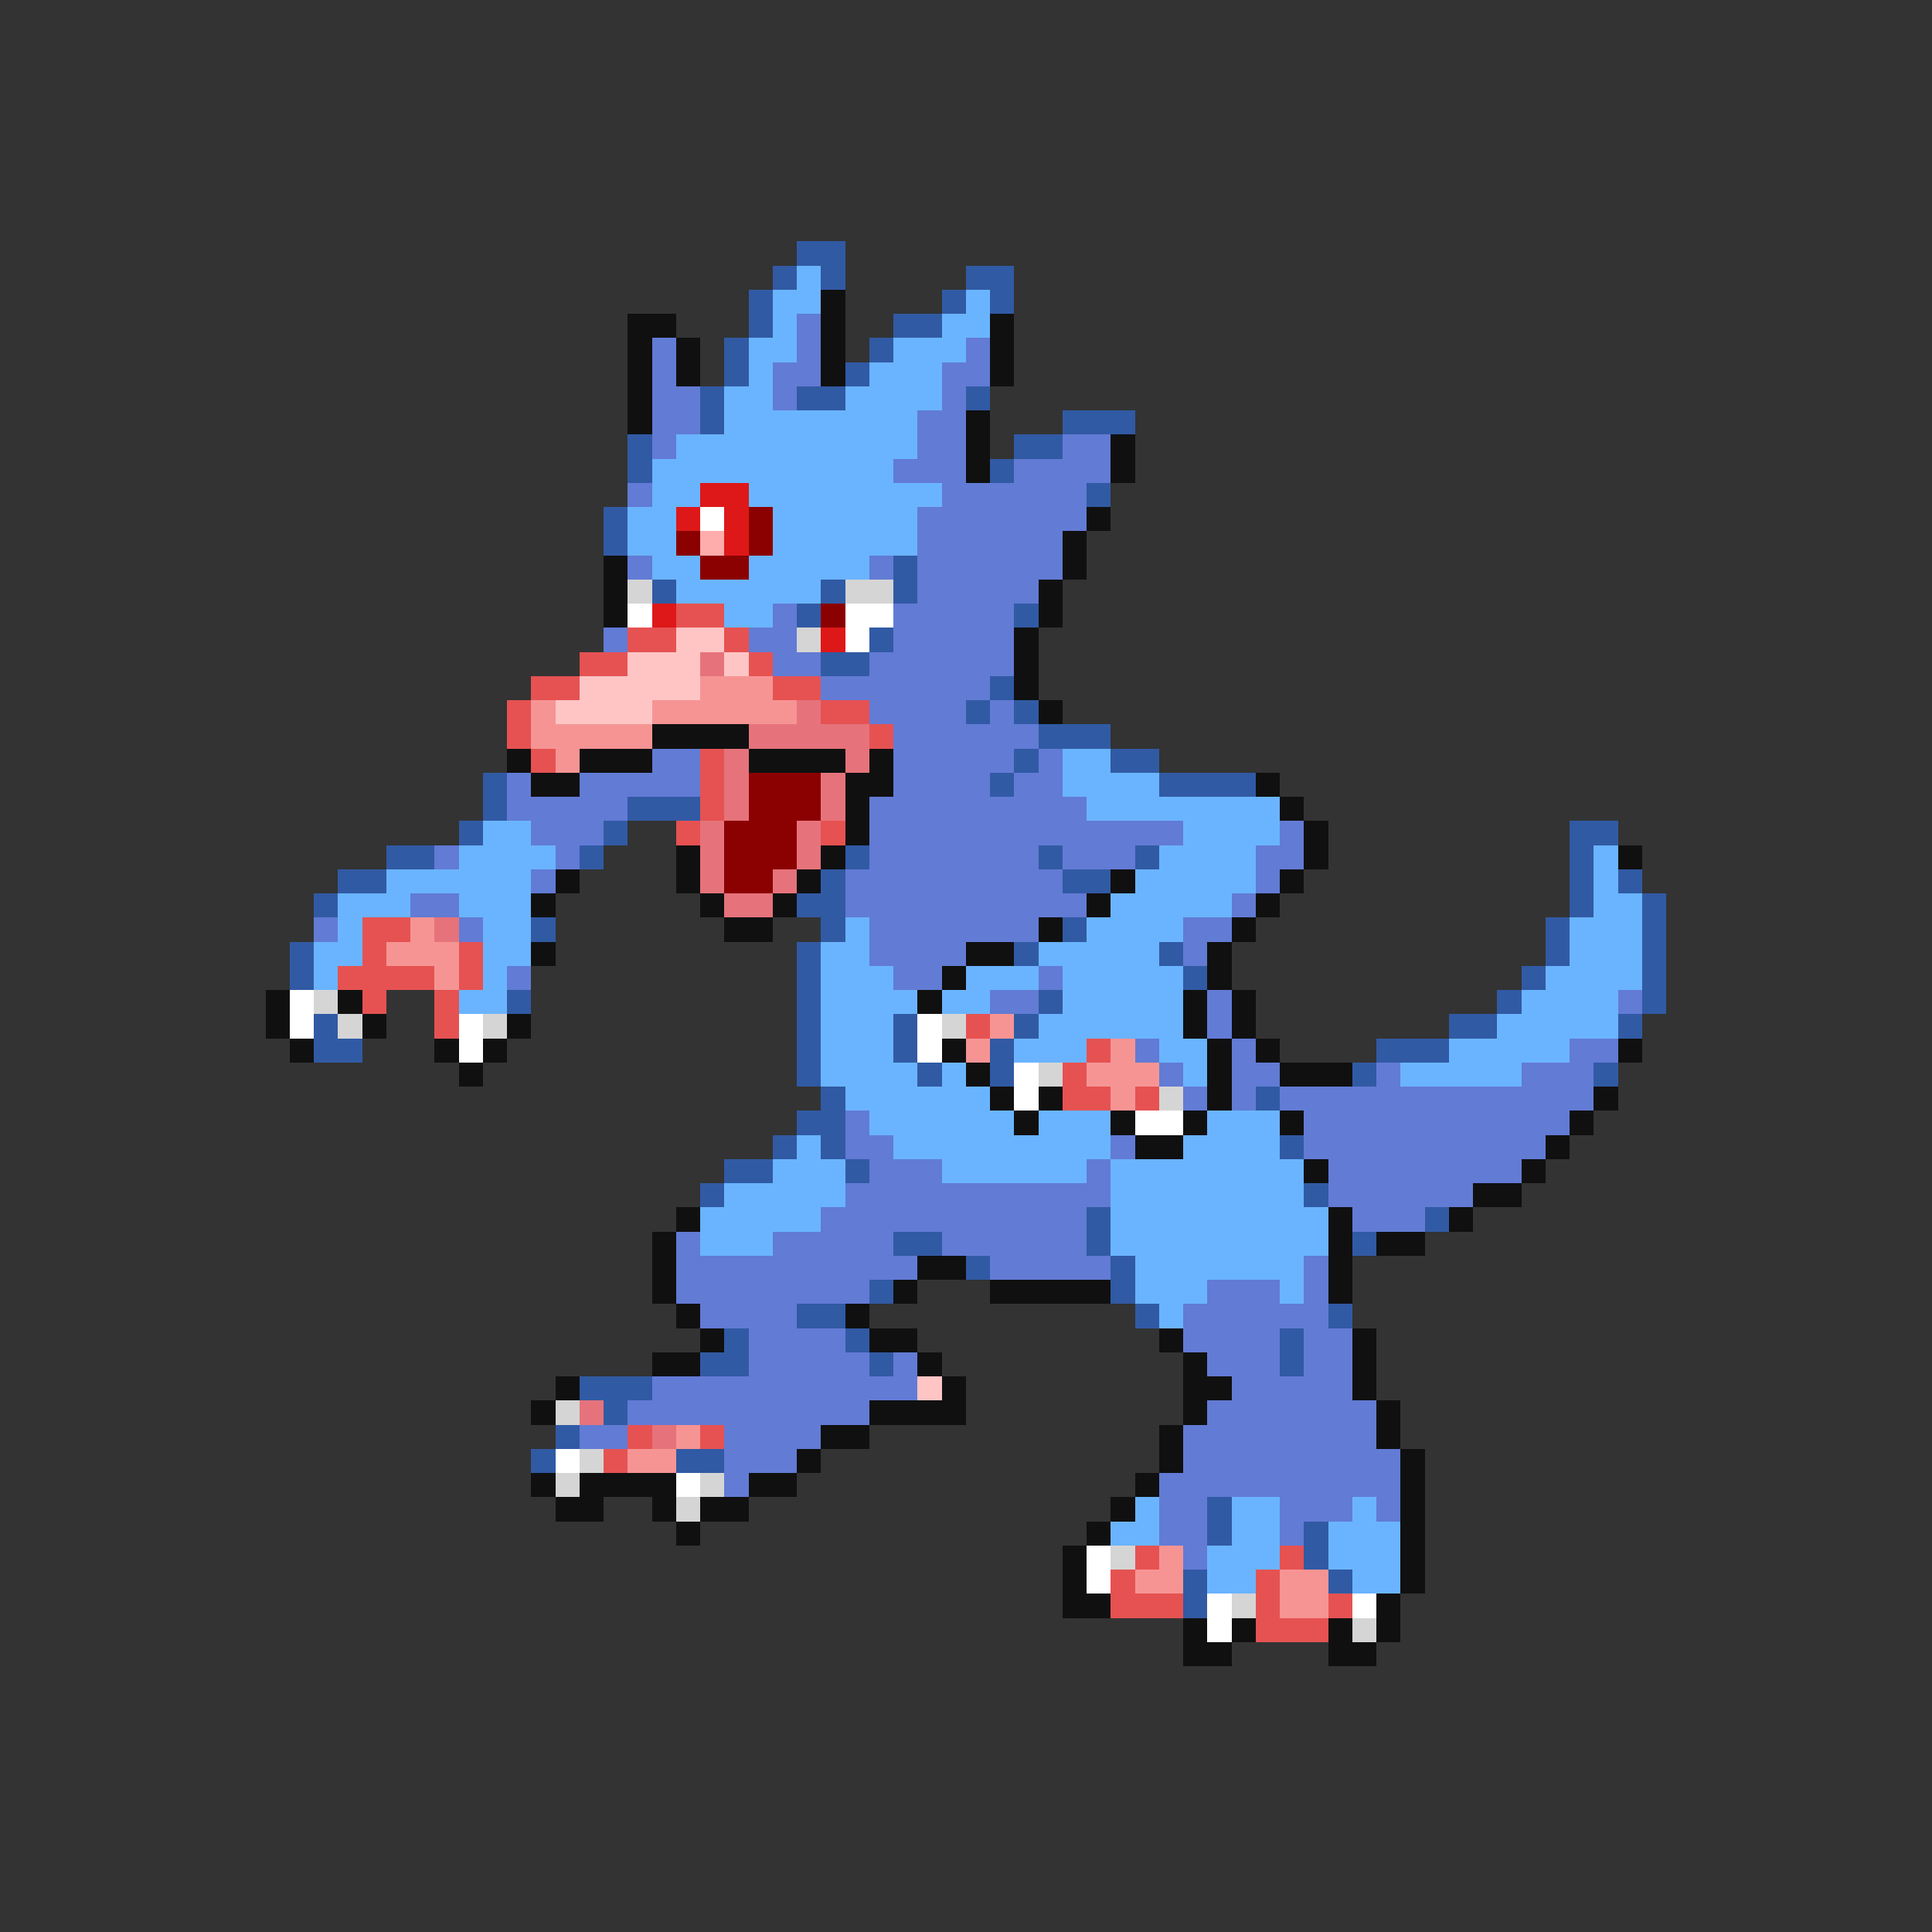 <svg xmlns="http://www.w3.org/2000/svg" viewBox="0 -0.5 80 80" shape-rendering="crispEdges">
<rect x="0" y="-0.5" width="80" height="80" fill="#333333" stroke="none"/>
<path stroke="#315aa4" d="M33 10h2M32 11h1M34 11h1M40 11h2M31 12h1M39 12h1M41 12h1M31 13h1M37 13h2M30 14h1M36 14h1M30 15h1M35 15h1M29 16h1M33 16h2M40 16h1M29 17h1M44 17h3M26 18h1M42 18h2M26 19h1M41 19h1M45 20h1M25 21h1M25 22h1M37 23h1M27 24h1M34 24h1M37 24h1M33 25h1M42 25h1M36 26h1M34 27h2M41 28h1M40 29h1M42 29h1M43 30h3M42 31h1M46 31h2M20 32h1M41 32h1M48 32h4M20 33h1M26 33h3M19 34h1M25 34h1M65 34h2M16 35h2M24 35h1M35 35h1M43 35h1M47 35h1M65 35h1M14 36h2M34 36h1M44 36h2M65 36h1M67 36h1M13 37h1M33 37h2M65 37h1M68 37h1M22 38h1M34 38h1M44 38h1M64 38h1M68 38h1M12 39h1M33 39h1M42 39h1M48 39h1M64 39h1M68 39h1M12 40h1M33 40h1M49 40h1M63 40h1M68 40h1M21 41h1M33 41h1M43 41h1M62 41h1M68 41h1M13 42h1M33 42h1M37 42h1M42 42h1M60 42h2M67 42h1M13 43h2M33 43h1M37 43h1M41 43h1M57 43h3M33 44h1M38 44h1M41 44h1M56 44h1M66 44h1M34 45h1M52 45h1M33 46h2M32 47h1M34 47h1M53 47h1M30 48h2M35 48h1M29 49h1M54 49h1M45 50h1M59 50h1M37 51h2M45 51h1M56 51h1M40 52h1M46 52h1M36 53h1M46 53h1M33 54h2M47 54h1M55 54h1M30 55h1M35 55h1M53 55h1M29 56h2M36 56h1M53 56h1M24 57h3M25 58h1M23 59h1M22 60h1M28 60h2M50 62h1M50 63h1M54 63h1M54 64h1M49 65h1M55 65h1M49 66h1" />
<path stroke="#6ab4ff" d="M33 11h1M32 12h2M40 12h1M32 13h1M39 13h2M31 14h2M37 14h3M31 15h1M36 15h3M30 16h2M35 16h4M30 17h8M28 18h10M27 19h10M27 20h2M31 20h8M26 21h2M32 21h6M26 22h2M32 22h6M27 23h2M31 23h5M28 24h6M30 25h2M44 31h2M44 32h4M45 33h8M20 34h2M49 34h4M19 35h4M48 35h4M66 35h1M16 36h6M47 36h5M66 36h1M14 37h3M19 37h3M46 37h5M66 37h2M14 38h1M20 38h2M35 38h1M45 38h4M65 38h3M13 39h2M20 39h2M34 39h2M43 39h5M65 39h3M13 40h1M20 40h1M34 40h3M40 40h3M44 40h5M64 40h4M19 41h2M34 41h4M39 41h2M44 41h5M63 41h4M34 42h3M43 42h6M62 42h5M34 43h3M42 43h3M48 43h2M60 43h5M34 44h4M39 44h1M49 44h1M58 44h5M35 45h6M36 46h6M43 46h3M50 46h3M33 47h1M37 47h9M49 47h4M32 48h3M39 48h6M46 48h8M30 49h5M46 49h8M29 50h5M46 50h9M29 51h3M46 51h9M47 52h7M47 53h3M53 53h1M48 54h1M47 62h1M51 62h2M56 62h1M46 63h2M51 63h2M55 63h3M50 64h3M55 64h3M50 65h2M56 65h2" />
<path stroke="#101010" d="M34 12h1M26 13h2M34 13h1M41 13h1M26 14h1M28 14h1M34 14h1M41 14h1M26 15h1M28 15h1M34 15h1M41 15h1M26 16h1M26 17h1M40 17h1M40 18h1M46 18h1M40 19h1M46 19h1M45 21h1M44 22h1M25 23h1M44 23h1M25 24h1M43 24h1M25 25h1M43 25h1M42 26h1M42 27h1M42 28h1M43 29h1M27 30h4M21 31h1M24 31h3M31 31h4M36 31h1M22 32h2M35 32h2M52 32h1M35 33h1M53 33h1M35 34h1M54 34h1M28 35h1M34 35h1M54 35h1M67 35h1M23 36h1M28 36h1M33 36h1M46 36h1M53 36h1M22 37h1M29 37h1M32 37h1M45 37h1M52 37h1M30 38h2M43 38h1M51 38h1M22 39h1M40 39h2M50 39h1M39 40h1M50 40h1M11 41h1M14 41h1M38 41h1M49 41h1M51 41h1M11 42h1M15 42h1M21 42h1M49 42h1M51 42h1M12 43h1M18 43h1M20 43h1M39 43h1M50 43h1M52 43h1M67 43h1M19 44h1M40 44h1M50 44h1M53 44h3M41 45h1M43 45h1M50 45h1M66 45h1M42 46h1M46 46h1M49 46h1M53 46h1M65 46h1M47 47h2M64 47h1M54 48h1M63 48h1M61 49h2M28 50h1M55 50h1M60 50h1M27 51h1M55 51h1M57 51h2M27 52h1M38 52h2M55 52h1M27 53h1M37 53h1M41 53h5M55 53h1M28 54h1M35 54h1M29 55h1M36 55h2M48 55h1M56 55h1M27 56h2M38 56h1M49 56h1M56 56h1M23 57h1M39 57h1M49 57h2M56 57h1M22 58h1M36 58h4M49 58h1M57 58h1M34 59h2M48 59h1M57 59h1M33 60h1M48 60h1M58 60h1M22 61h1M24 61h4M31 61h2M47 61h1M58 61h1M23 62h2M27 62h1M29 62h2M46 62h1M58 62h1M28 63h1M45 63h1M58 63h1M44 64h1M58 64h1M44 65h1M58 65h1M44 66h2M57 66h1M49 67h1M51 67h1M55 67h1M57 67h1M49 68h2M55 68h2" />
<path stroke="#627bd5" d="M33 13h1M27 14h1M33 14h1M40 14h1M27 15h1M32 15h2M39 15h2M27 16h2M32 16h1M39 16h1M27 17h2M38 17h2M27 18h1M38 18h2M44 18h2M37 19h3M42 19h4M26 20h1M39 20h6M38 21h7M38 22h6M26 23h1M36 23h1M38 23h6M38 24h5M32 25h1M37 25h5M25 26h1M31 26h2M37 26h5M32 27h2M36 27h6M34 28h7M36 29h4M41 29h1M37 30h6M27 31h2M37 31h5M43 31h1M21 32h1M24 32h5M37 32h4M42 32h2M21 33h5M36 33h9M22 34h3M36 34h13M53 34h1M18 35h1M23 35h1M36 35h7M44 35h3M52 35h2M22 36h1M35 36h9M52 36h1M17 37h2M35 37h10M51 37h1M13 38h1M19 38h1M36 38h7M49 38h2M36 39h4M49 39h1M21 40h1M37 40h2M43 40h1M41 41h2M50 41h1M67 41h1M50 42h1M47 43h1M51 43h1M65 43h2M48 44h1M51 44h2M57 44h1M63 44h3M49 45h1M51 45h1M53 45h13M35 46h1M54 46h11M35 47h2M46 47h1M54 47h10M36 48h3M45 48h1M55 48h8M35 49h11M55 49h6M34 50h11M56 50h3M28 51h1M32 51h5M39 51h6M28 52h10M41 52h5M54 52h1M28 53h8M50 53h3M54 53h1M29 54h4M49 54h6M31 55h4M49 55h4M54 55h2M31 56h5M37 56h1M50 56h3M54 56h2M27 57h11M51 57h5M26 58h10M50 58h7M24 59h2M30 59h4M49 59h8M30 60h3M49 60h9M30 61h1M48 61h10M48 62h2M53 62h3M57 62h1M48 63h2M53 63h1M49 64h1" />
<path stroke="#de1818" d="M29 20h2M28 21h1M30 21h1M30 22h1M27 25h1M34 26h1" />
<path stroke="#ffffff" d="M29 21h1M26 25h1M35 25h2M35 26h1M12 41h1M12 42h1M19 42h1M38 42h1M19 43h1M38 43h1M42 44h1M42 45h1M47 46h2M23 60h1M28 61h1M45 64h1M45 65h1M50 66h1M56 66h1M50 67h1" />
<path stroke="#8b0000" d="M31 21h1M28 22h1M31 22h1M29 23h2M34 25h1M31 32h3M31 33h3M30 34h3M30 35h3M30 36h2" />
<path stroke="#ffacac" d="M29 22h1" />
<path stroke="#d5d5d5" d="M26 24h1M35 24h2M33 26h1M13 41h1M14 42h1M20 42h1M39 42h1M43 44h1M48 45h1M23 58h1M24 60h1M23 61h1M29 61h1M28 62h1M46 64h1M51 66h1M56 67h1" />
<path stroke="#e65252" d="M28 25h2M26 26h2M30 26h1M24 27h2M31 27h1M22 28h2M32 28h2M21 29h1M34 29h2M21 30h1M36 30h1M22 31h1M29 31h1M29 32h1M29 33h1M28 34h1M34 34h1M15 38h2M15 39h1M19 39h1M14 40h4M19 40h1M15 41h1M18 41h1M18 42h1M40 42h1M45 43h1M44 44h1M44 45h2M47 45h1M26 59h1M29 59h1M25 60h1M47 64h1M53 64h1M46 65h1M52 65h1M46 66h3M52 66h1M55 66h1M52 67h3" />
<path stroke="#ffc5c5" d="M28 26h2M26 27h3M30 27h1M24 28h5M23 29h4M38 57h1" />
<path stroke="#e6737b" d="M29 27h1M33 29h1M31 30h5M30 31h1M35 31h1M30 32h1M34 32h1M30 33h1M34 33h1M29 34h1M33 34h1M29 35h1M33 35h1M29 36h1M32 36h1M30 37h2M18 38h1M24 58h1M27 59h1" />
<path stroke="#f69494" d="M29 28h3M22 29h1M27 29h6M22 30h5M23 31h1M17 38h1M16 39h3M18 40h1M41 42h1M40 43h1M46 43h1M45 44h3M46 45h1M28 59h1M26 60h2M48 64h1M47 65h2M53 65h2M53 66h2" />
</svg>
